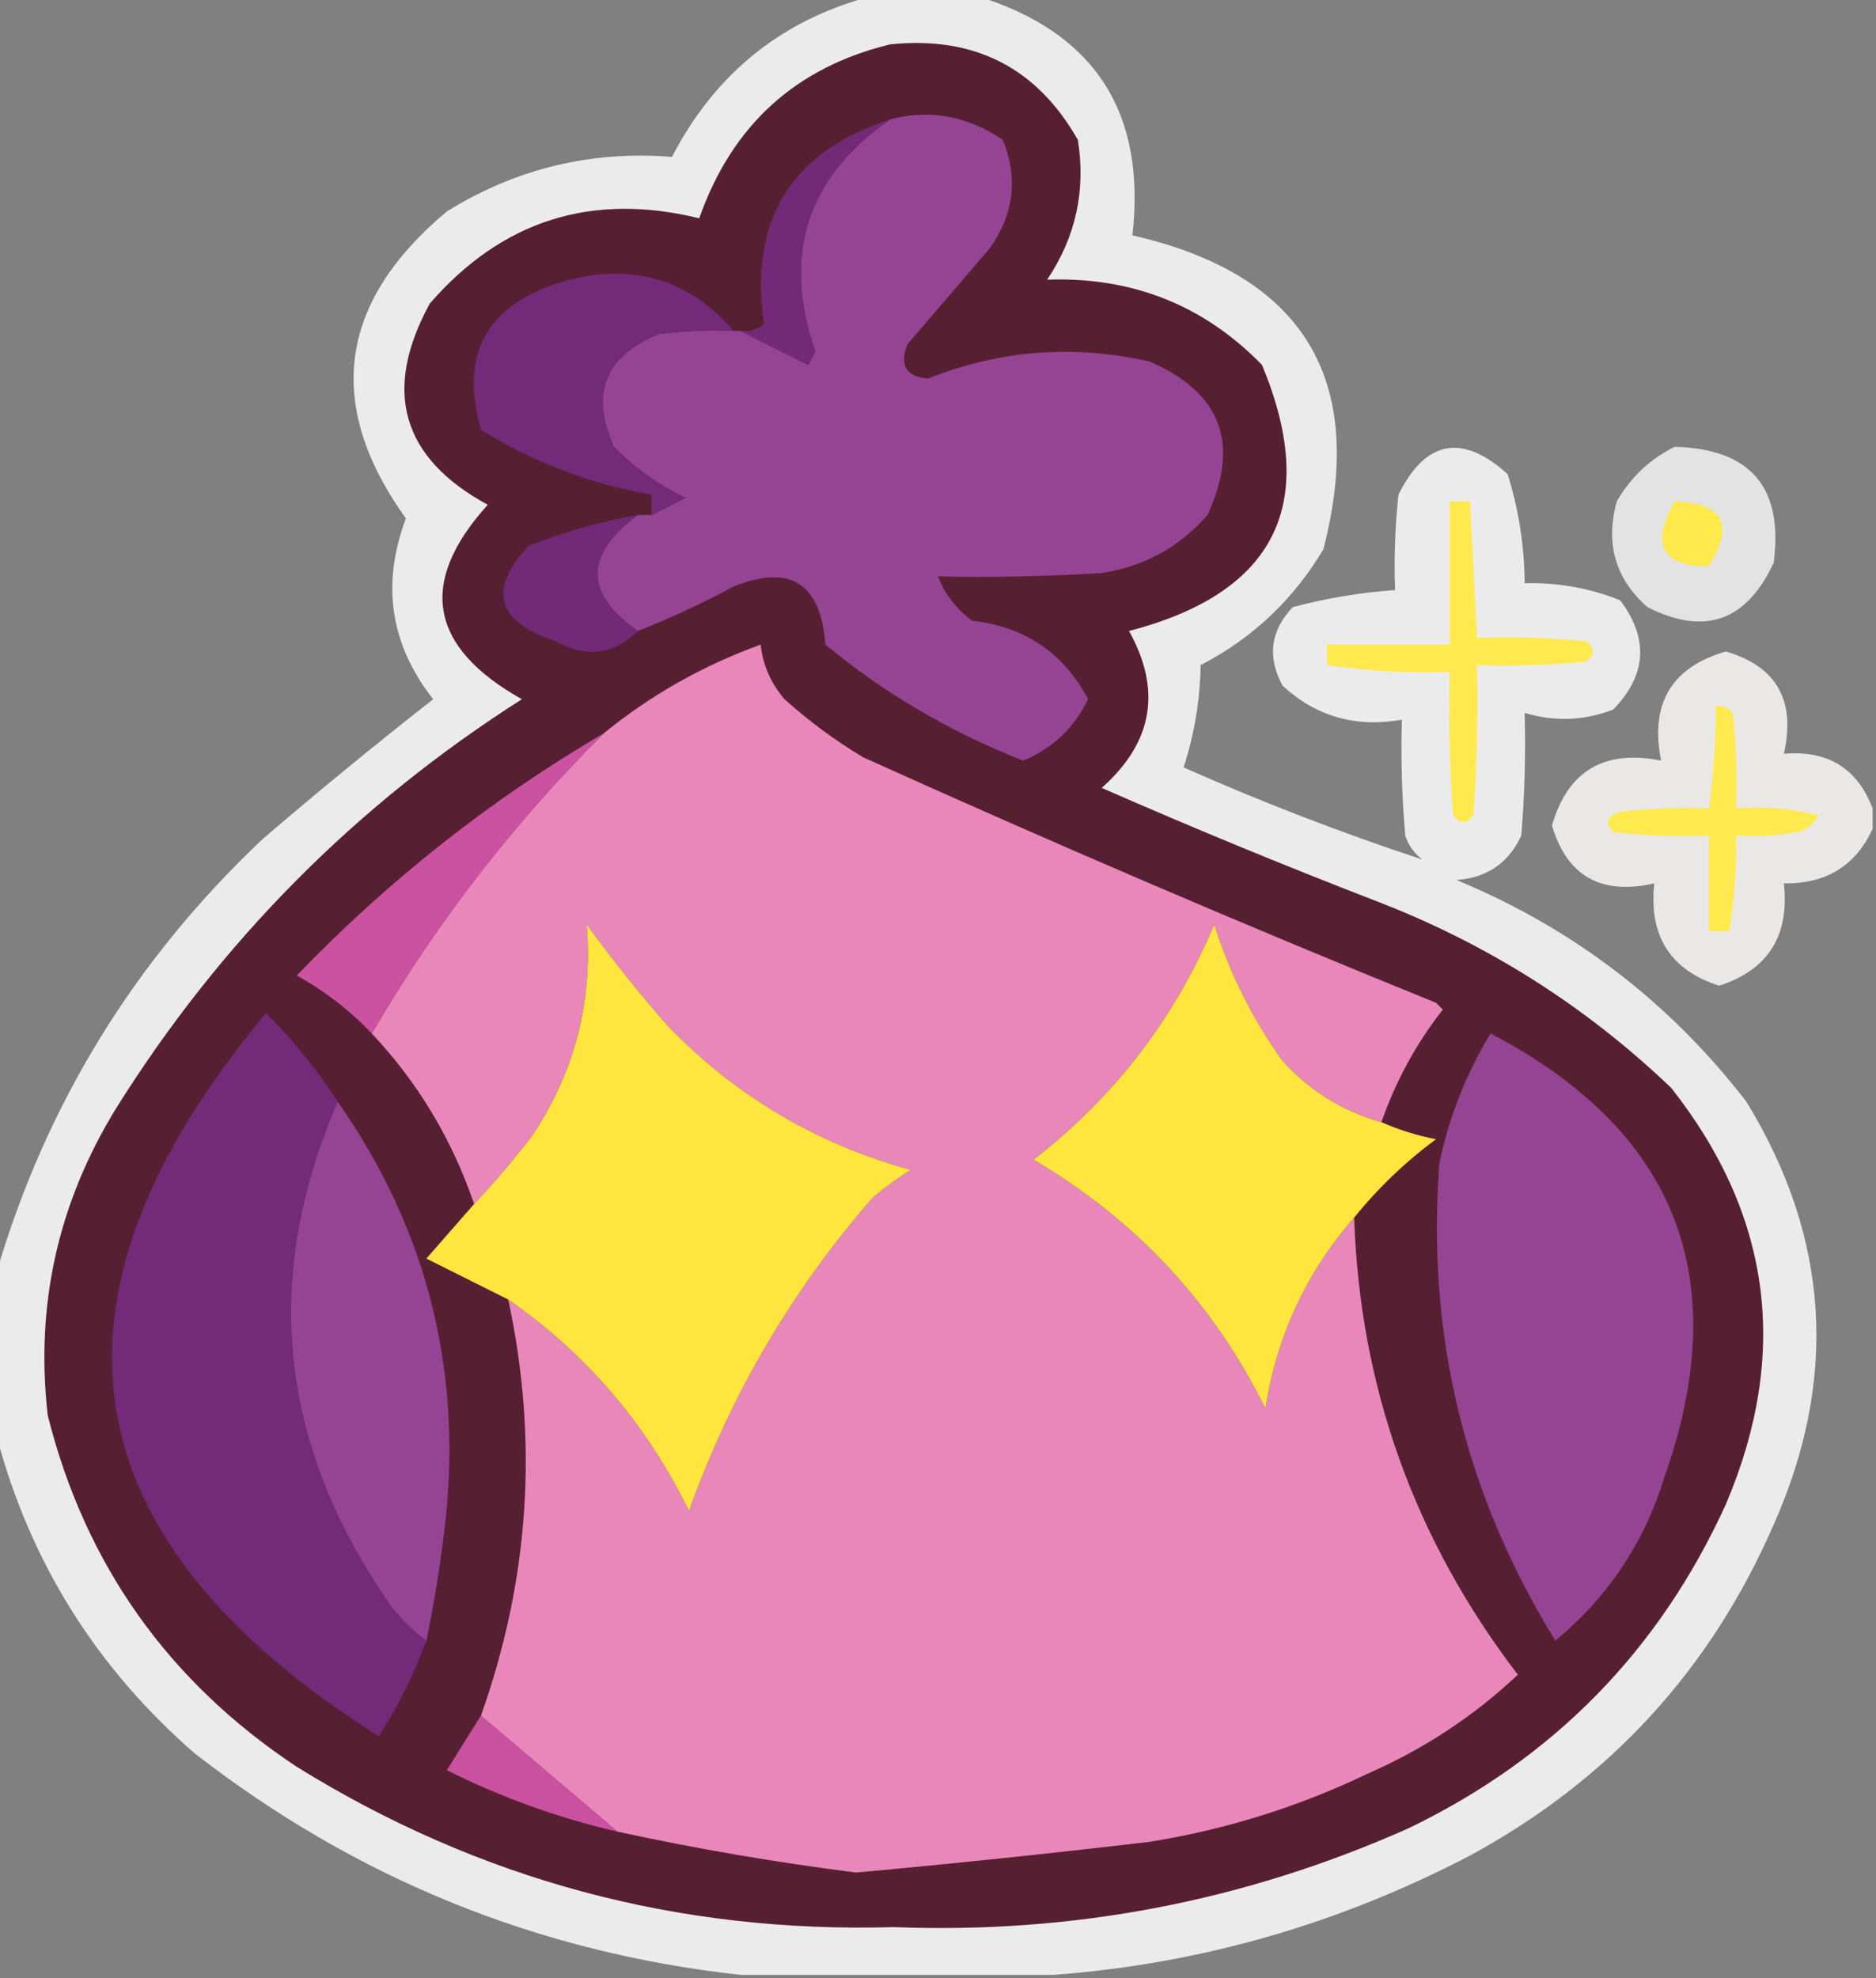 <?xml version="1.0" encoding="UTF-8"?>
<!DOCTYPE svg PUBLIC "-//W3C//DTD SVG 1.1//EN" "http://www.w3.org/Graphics/SVG/1.1/DTD/svg11.dtd">
<svg xmlns="http://www.w3.org/2000/svg" version="1.1" width="275px" height="290px" style="shape-rendering:geometricPrecision; text-rendering:geometricPrecision; image-rendering:optimizeQuality; fill-rule:evenodd; clip-rule:evenodd" xmlns:xlink="http://www.w3.org/1999/xlink">
<rect width="100%" height="100%" fill="#808080" stroke="none"/>
<g><path style="opacity:0.857" fill="#fdfdfd" d="M 127.5,-0.5 C 132.833,-0.5 138.167,-0.5 143.5,-0.5C 160.529,4.863 168.029,16.53 166,34.5C 191.085,40.25 200.418,55.584 194,80.5C 189.616,87.884 183.616,93.551 176,97.5C 175.912,102.65 175.079,107.65 173.5,112.5C 185.046,117.618 196.713,122.118 208.5,126C 207.299,125.097 206.465,123.931 206,122.5C 205.501,116.843 205.334,111.176 205.5,105.5C 198.749,106.705 192.915,105.038 188,100.5C 185.731,96.287 186.231,92.453 189.5,89C 194.398,87.695 199.398,86.862 204.5,86.5C 204.334,81.822 204.501,77.155 205,72.5C 209,64.5 214.333,63.5 221,69.5C 222.622,74.688 223.456,80.022 223.5,85.5C 228.351,85.37 233.018,86.204 237.5,88C 241.716,93.609 241.383,98.942 236.5,104C 232.261,105.663 227.927,105.829 223.5,104.5C 223.666,110.509 223.499,116.509 223,122.5C 221.132,126.521 217.965,128.687 213.5,129C 230.561,136.062 244.728,146.896 256,161.5C 268.19,181.415 269.523,202.082 260,223.5C 250.749,244.753 235.915,260.919 215.5,272C 196.254,282.057 175.92,287.891 154.5,289.5C 139.167,289.5 123.833,289.5 108.5,289.5C 78.779,286.204 52.112,275.37 28.5,257C 14.037,244.395 4.371,228.895 -0.5,210.5C -0.5,202.5 -0.5,194.5 -0.5,186.5C 6.728,161.894 19.728,140.727 38.5,123C 46.688,115.978 55.021,109.144 63.5,102.5C 57.203,94.485 55.87,85.651 59.5,76C 47.562,59.349 49.562,44.349 65.5,31C 75.608,24.723 86.608,22.057 98.5,23C 104.81,10.842 114.476,3.008 127.5,-0.5 Z"/></g>
<g><path style="opacity:1" fill="#572032" d="M 130.5,6.5 C 142.809,5.237 151.975,9.903 158,20.5C 159.193,27.922 157.693,34.755 153.5,41C 165.953,40.557 176.453,44.724 185,53.5C 193.462,73.909 186.962,86.909 165.5,92.5C 170.331,101.18 168.998,108.846 161.5,115.5C 174.678,121.284 188.012,126.784 201.5,132C 217.909,138.28 232.409,147.447 245,159.5C 259.694,178.146 262.36,198.48 253,220.5C 243.249,241.918 227.749,257.751 206.5,268C 182.514,278.693 157.347,283.527 131,282.5C 99.419,283.414 70.252,275.58 43.5,259C 24.661,246.505 12.494,229.338 7,207.5C 5.152,191.37 8.486,176.37 17,162.5C 32.31,138.023 52.144,118.023 76.5,102.5C 62.877,94.859 61.21,85.359 71.5,74C 58.859,67.121 56.026,57.288 63,44.5C 73.581,32.307 86.748,28.14 102.5,32C 107.288,18.374 116.621,9.874 130.5,6.5 Z"/></g>
<g><path style="opacity:1" fill="#954493" d="M 93.5,92.5 C 85.614,86.972 85.614,81.305 93.5,75.5C 94.167,75.5 94.833,75.5 95.5,75.5C 97.14,74.68 98.807,73.847 100.5,73C 96.56,71.114 93.06,68.614 90,65.5C 86.487,57.724 88.654,52.224 96.5,49C 100.152,48.501 103.818,48.335 107.5,48.5C 107.833,48.5 108.167,48.5 108.5,48.5C 111.765,50.154 115.098,51.82 118.5,53.5C 118.833,52.833 119.167,52.167 119.5,51.5C 114.608,37.307 118.274,25.974 130.5,17.5C 136.292,15.979 141.792,16.979 147,20.5C 149.292,26.161 148.626,31.494 145,36.5C 141,41.167 137,45.833 133,50.5C 131.836,53.567 132.836,55.233 136,55.5C 146.559,51.31 157.392,50.477 168.5,53C 179.012,57.532 181.846,65.032 177,75.5C 172.894,80.207 167.727,83.04 161.5,84C 153.507,84.5 145.507,84.666 137.5,84.5C 138.468,87.044 140.135,89.21 142.5,91C 150.226,91.858 155.893,95.691 159.5,102.5C 157.471,106.696 154.304,109.696 150,111.5C 139.379,107.36 129.713,101.693 121,94.5C 120.312,85.465 115.812,82.632 107.5,86C 102.927,88.454 98.26,90.621 93.5,92.5 Z"/></g>
<g><path style="opacity:1" fill="#722a78" d="M 130.5,17.5 C 118.274,25.974 114.608,37.307 119.5,51.5C 119.167,52.167 118.833,52.833 118.5,53.5C 115.098,51.82 111.765,50.154 108.5,48.5C 109.822,48.67 110.989,48.337 112,47.5C 109.788,32.247 115.954,22.247 130.5,17.5 Z"/></g>
<g><path style="opacity:1" fill="#722a79" d="M 107.5,48.5 C 103.818,48.335 100.152,48.501 96.5,49C 88.654,52.224 86.487,57.724 90,65.5C 93.06,68.614 96.56,71.114 100.5,73C 98.807,73.847 97.14,74.68 95.5,75.5C 95.5,74.5 95.5,73.5 95.5,72.5C 86.629,70.999 78.295,67.832 70.5,63C 67.236,51.558 71.57,44.225 83.5,41C 93.186,38.62 101.186,41.12 107.5,48.5 Z"/></g>
<g><path style="opacity:0.781" fill="#fffefe" d="M 245.5,65.5 C 256.623,65.79 261.456,71.457 260,82.5C 256.02,91.079 249.853,93.246 241.5,89C 236.789,84.86 235.289,79.694 237,73.5C 239.074,69.923 241.907,67.257 245.5,65.5 Z"/></g>
<g><path style="opacity:1" fill="#ffe94b" d="M 245.5,73.5 C 252.628,73.706 254.294,76.873 250.5,83C 243.574,82.994 241.908,79.827 245.5,73.5 Z"/></g>
<g><path style="opacity:1" fill="#ffe94e" d="M 212.5,73.5 C 213.5,73.5 214.5,73.5 215.5,73.5C 215.833,80.167 216.167,86.833 216.5,93.5C 221.844,93.334 227.177,93.501 232.5,94C 233.833,95 233.833,96 232.5,97C 227.177,97.499 221.844,97.666 216.5,97.5C 216.666,104.841 216.5,112.174 216,119.5C 215,120.833 214,120.833 213,119.5C 212.5,112.508 212.334,105.508 212.5,98.5C 206.455,98.697 200.455,98.364 194.5,97.5C 194.5,96.5 194.5,95.5 194.5,94.5C 200.5,94.5 206.5,94.5 212.5,94.5C 212.5,87.5 212.5,80.5 212.5,73.5 Z"/></g>
<g><path style="opacity:1" fill="#712978" d="M 93.5,75.5 C 85.614,81.305 85.614,86.972 93.5,92.5C 89.994,95.985 85.994,96.485 81.5,94C 72.79,91.149 71.457,86.483 77.5,80C 82.673,77.97 88.007,76.47 93.5,75.5 Z"/></g>
<g><path style="opacity:1" fill="#e987ba" d="M 202.5,164.5 C 196.8,162.9 191.967,159.9 188,155.5C 183.591,149.349 180.258,142.683 178,135.5C 172.197,149.306 163.364,160.806 151.5,170C 166.524,178.853 177.857,191.02 185.5,206.5C 187.17,195.832 191.503,186.499 198.5,178.5C 199.339,203.347 207.339,225.681 222.5,245.5C 216.061,251.562 208.727,256.396 200.5,260C 190.33,264.877 179.663,268.21 168.5,270C 154.187,271.689 139.853,273.189 125.5,274.5C 113.724,273.011 102.058,271.011 90.5,268.5C 83.858,262.863 77.192,257.196 70.5,251.5C 77.62,231.516 78.954,211.183 74.5,190.5C 85.973,198.481 94.806,208.814 101,221.5C 107.145,204.387 116.145,189.053 128,175.5C 129.745,174.044 131.578,172.711 133.5,171.5C 119.746,167.708 107.912,160.708 98,150.5C 93.76,145.683 89.76,140.683 86,135.5C 86.923,146.81 84.256,157.144 78,166.5C 75.302,170.025 72.469,173.358 69.5,176.5C 66.272,167.034 61.272,158.7 54.5,151.5C 63.909,135.35 75.242,120.683 88.5,107.5C 95.391,101.885 103.058,97.552 111.5,94.5C 111.841,97.516 113.007,100.182 115,102.5C 118.566,105.699 122.4,108.533 126.5,111C 154.268,123.551 182.268,135.551 210.5,147C 210.833,147.333 211.167,147.667 211.5,148C 207.584,152.999 204.584,158.499 202.5,164.5 Z"/></g>
<g><path style="opacity:0.821" fill="#fffefd" d="M 274.5,118.5 C 274.5,119.5 274.5,120.5 274.5,121.5C 272.019,126.918 267.686,129.585 261.5,129.5C 262.335,137.186 259.168,142.186 252,144.5C 244.832,142.186 241.665,137.186 242.5,129.5C 234.692,131.27 229.692,128.437 227.5,121C 229.819,113 235.153,109.833 243.5,111.5C 241.833,103.153 245,97.819 253,95.5C 260.437,97.692 263.27,102.692 261.5,110.5C 267.927,109.951 272.26,112.618 274.5,118.5 Z"/></g>
<g><path style="opacity:1" fill="#ffea50" d="M 251.5,103.5 C 252.496,103.414 253.329,103.748 254,104.5C 254.499,109.155 254.666,113.821 254.5,118.5C 258.555,118.176 262.555,118.509 266.5,119.5C 265.91,120.799 264.91,121.632 263.5,122C 260.518,122.498 257.518,122.665 254.5,122.5C 254.563,127.203 254.229,131.87 253.5,136.5C 252.5,136.5 251.5,136.5 250.5,136.5C 250.5,131.833 250.5,127.167 250.5,122.5C 245.821,122.666 241.155,122.499 236.5,122C 235.185,120.605 235.519,119.605 237.5,119C 241.821,118.501 246.154,118.334 250.5,118.5C 251.164,113.527 251.497,108.527 251.5,103.5 Z"/></g>
<g><path style="opacity:1" fill="#ca52a1" d="M 88.5,107.5 C 75.242,120.683 63.909,135.35 54.5,151.5C 51.28,148.117 47.614,145.284 43.5,143C 56.958,129.023 71.957,117.19 88.5,107.5 Z"/></g>
<g><path style="opacity:1" fill="#fee63f" d="M 202.5,164.5 C 205.042,165.624 207.708,166.458 210.5,167C 205.998,170.336 201.998,174.169 198.5,178.5C 191.503,186.499 187.17,195.832 185.5,206.5C 177.857,191.02 166.524,178.853 151.5,170C 163.364,160.806 172.197,149.306 178,135.5C 180.258,142.683 183.591,149.349 188,155.5C 191.967,159.9 196.8,162.9 202.5,164.5 Z"/></g>
<g><path style="opacity:1" fill="#fee63f" d="M 74.5,190.5 C 70.518,188.509 66.518,186.509 62.5,184.5C 64.856,181.814 67.189,179.147 69.5,176.5C 72.469,173.358 75.302,170.025 78,166.5C 84.256,157.144 86.923,146.81 86,135.5C 89.76,140.683 93.76,145.683 98,150.5C 107.912,160.708 119.746,167.708 133.5,171.5C 131.578,172.711 129.745,174.044 128,175.5C 116.145,189.053 107.145,204.387 101,221.5C 94.806,208.814 85.973,198.481 74.5,190.5 Z"/></g>
<g><path style="opacity:1" fill="#722a79" d="M 49.5,161.5 C 38.588,186.646 40.754,210.646 56,233.5C 57.719,236.288 59.885,238.621 62.5,240.5C 60.707,245.419 58.374,250.086 55.5,254.5C 9.644,225.604 4.144,190.271 39,148.5C 42.988,152.498 46.488,156.831 49.5,161.5 Z"/></g>
<g><path style="opacity:1" fill="#954493" d="M 218.5,151.5 C 245.751,165.746 254.251,187.413 244,216.5C 241.05,226.111 235.717,234.111 228,240.5C 214.742,219.049 209.075,195.715 211,170.5C 212.427,163.713 214.927,157.38 218.5,151.5 Z"/></g>
<g><path style="opacity:1" fill="#954493" d="M 49.5,161.5 C 62.934,180.673 68.101,202.006 65,225.5C 64.357,230.545 63.524,235.545 62.5,240.5C 59.885,238.621 57.719,236.288 56,233.5C 40.754,210.646 38.588,186.646 49.5,161.5 Z"/></g>
<g><path style="opacity:1" fill="#c951a0" d="M 70.5,251.5 C 77.192,257.196 83.858,262.863 90.5,268.5C 81.811,266.492 73.477,263.492 65.5,259.5C 67.192,256.769 68.858,254.102 70.5,251.5 Z"/></g>
</svg>
